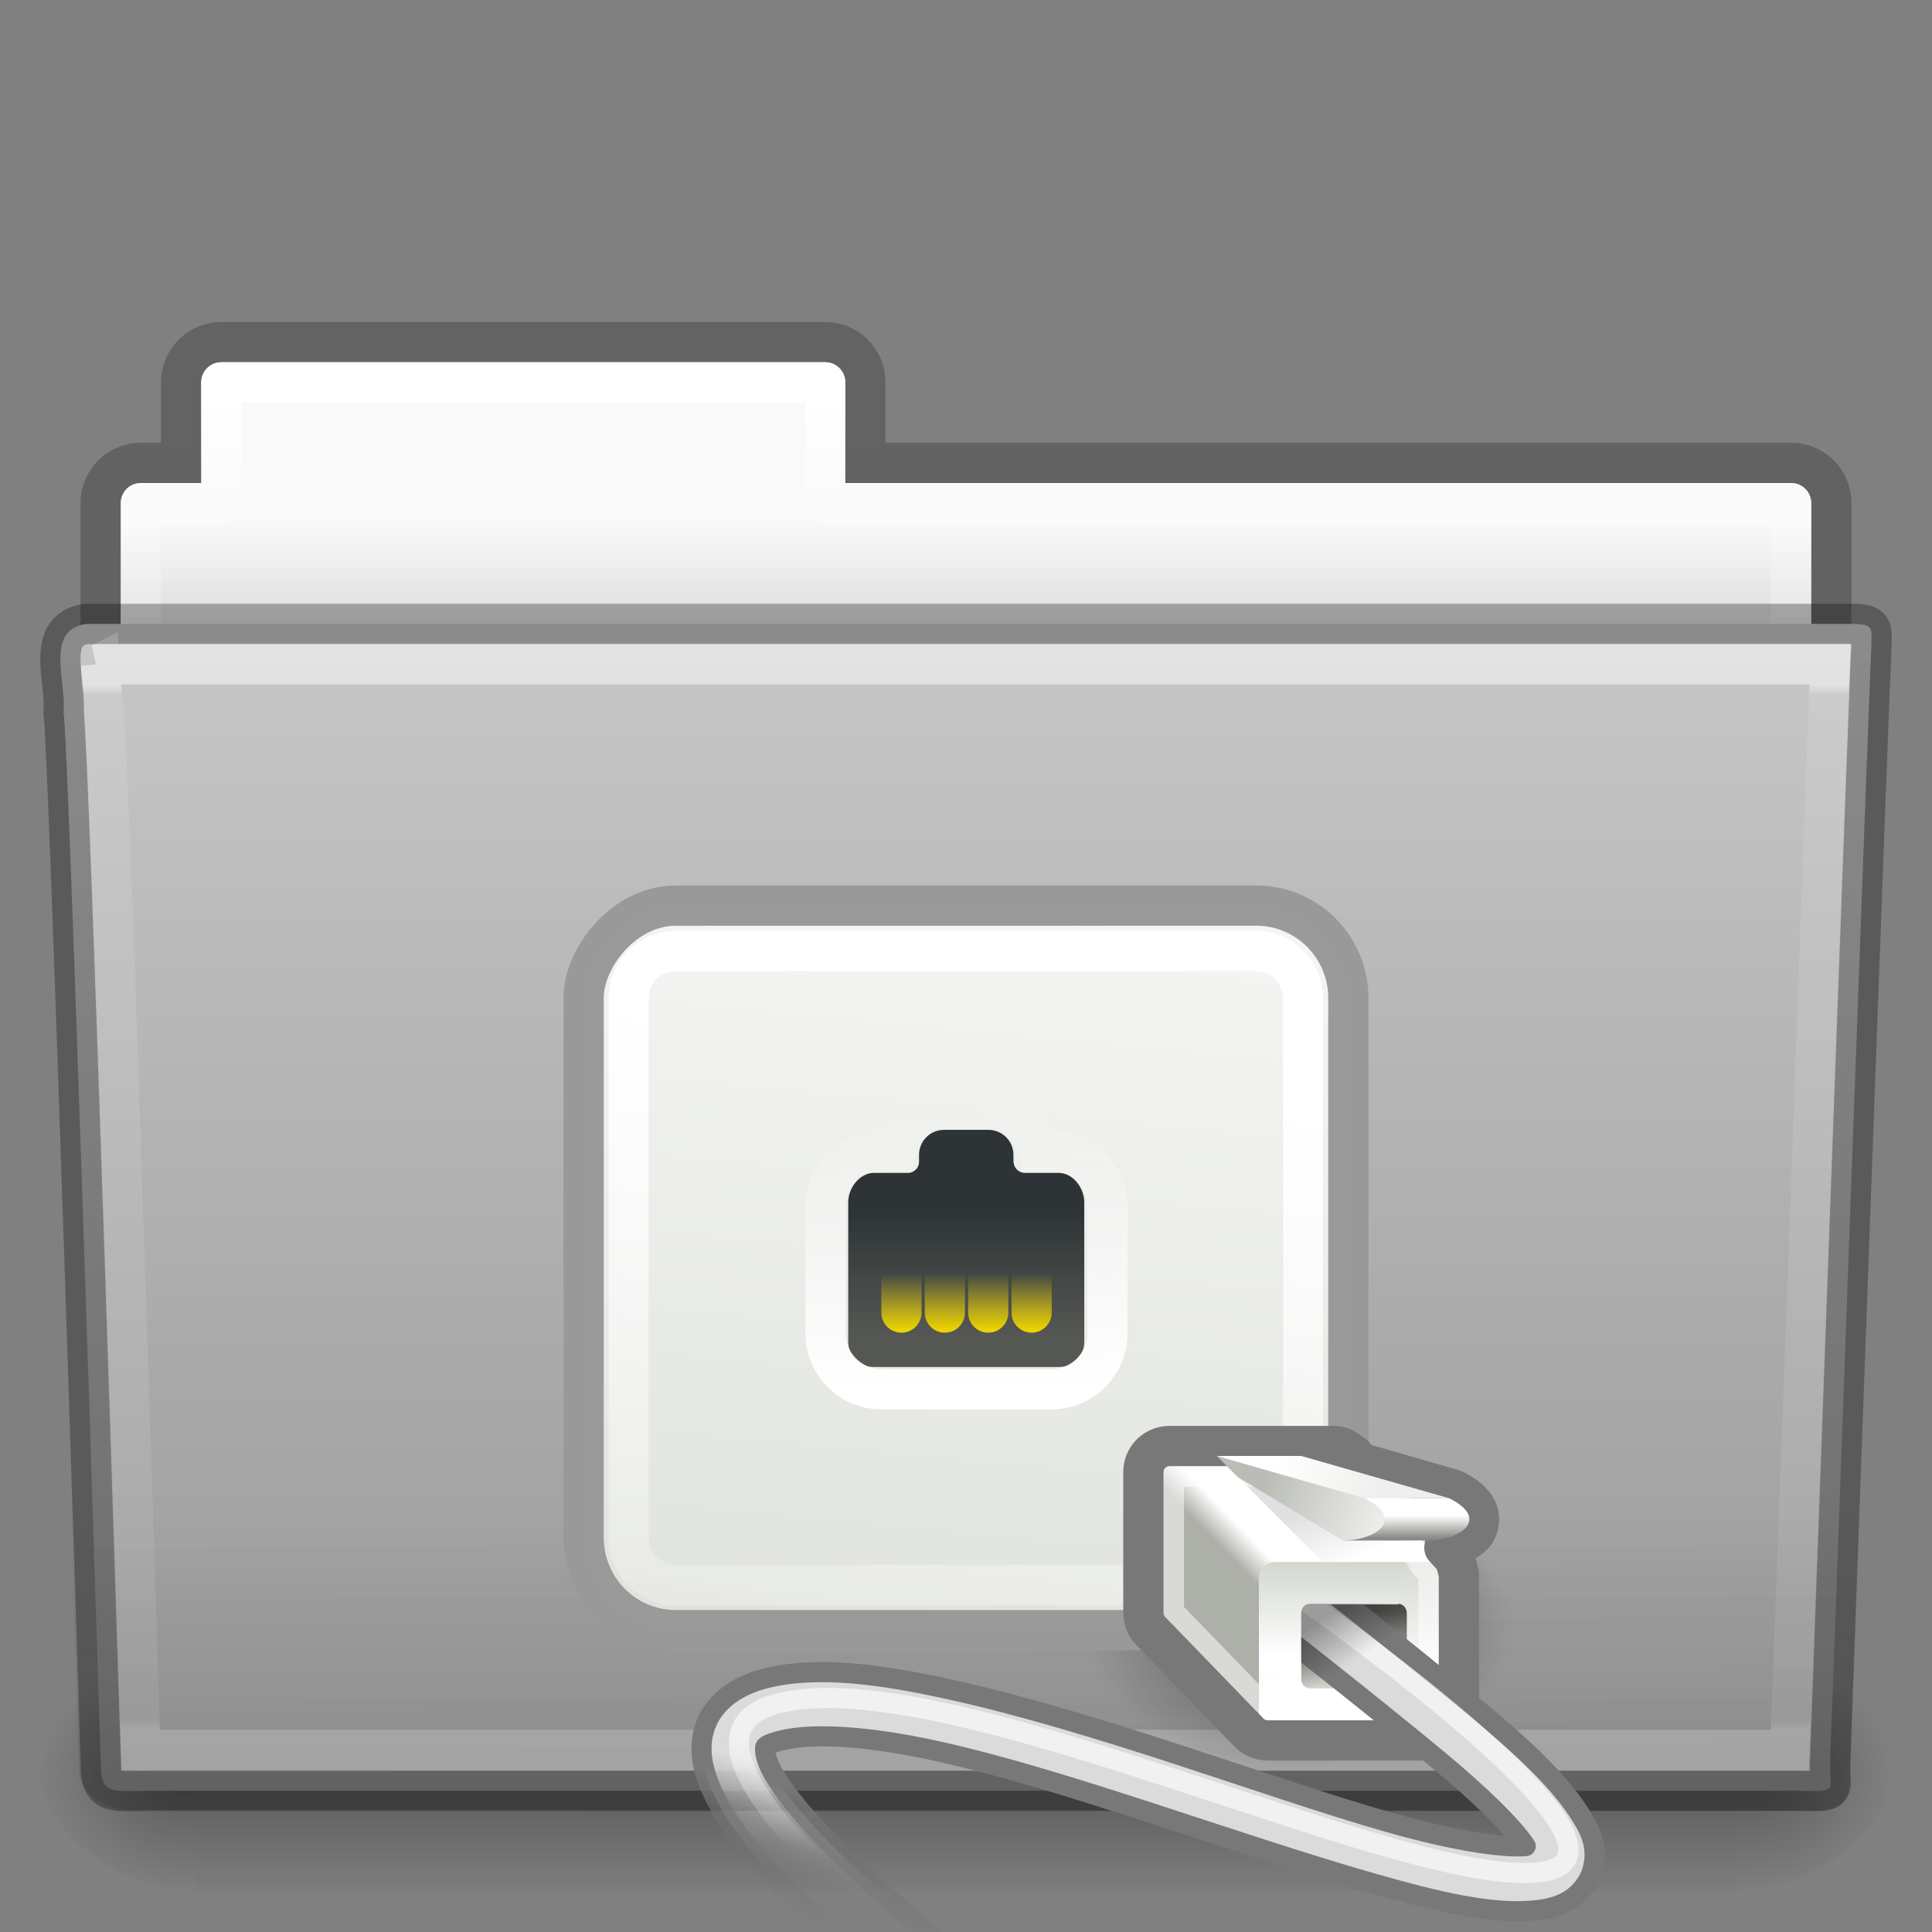 <svg height="48" width="48" xmlns="http://www.w3.org/2000/svg" xmlns:xlink="http://www.w3.org/1999/xlink">
 <rect width="100%" height="100%" fill="#808080" stroke="none"/>
 <linearGradient id="a" gradientTransform="matrix(.892 0 0 1.058 3.121 5.354)" gradientUnits="userSpaceOnUse" x1="42.471" x2="42.471" y1="11.953" y2="35.582">
  <stop offset="0" stop-color="#ffffff"/>
  <stop offset=".01" stop-color="#ffffff" stop-opacity=".235"/>
  <stop offset=".99" stop-color="#ffffff" stop-opacity=".157"/>
  <stop offset="1" stop-color="#ffffff" stop-opacity=".392"/>
 </linearGradient>
 <linearGradient id="b" gradientTransform="matrix(1.145 0 0 .998 -3.466 1.099)" gradientUnits="userSpaceOnUse" x1="22.935" x2="22.809" y1="49.629" y2="36.658">
  <stop offset="0" stop-color="#0a0a0a" stop-opacity=".498"/>
  <stop offset="1" stop-color="#0a0a0a" stop-opacity="0"/>
 </linearGradient>
 <linearGradient id="c" gradientTransform="matrix(1 0 0 1.036 0 -1.589)" gradientUnits="userSpaceOnUse" x1="35.793" x2="35.793" y1="17.118" y2="43.761">
  <stop offset="0" stop-color="#c6c6c6"/>
  <stop offset="1" stop-color="#9a9a9a"/>
 </linearGradient>
 <radialGradient id="d" cx="605.714" cy="486.648" gradientTransform="matrix(-.031 0 0 .025 23.39 31.942)" gradientUnits="userSpaceOnUse" r="117.143" xlink:href="#e"/>
 <linearGradient id="e">
  <stop offset="0"/>
  <stop offset="1" stop-opacity="0"/>
 </linearGradient>
 <radialGradient id="f" cx="605.714" cy="486.648" gradientTransform="matrix(.031 0 0 .025 24.61 31.942)" gradientUnits="userSpaceOnUse" r="117.143" xlink:href="#e"/>
 <linearGradient id="g" gradientTransform="matrix(.079 0 0 .025 -4.693 31.942)" gradientUnits="userSpaceOnUse" x1="302.857" x2="302.857" y1="366.648" y2="609.505">
  <stop offset="0" stop-opacity="0"/>
  <stop offset=".5"/>
  <stop offset="1" stop-opacity="0"/>
 </linearGradient>
 <linearGradient id="h" gradientTransform="matrix(.892 0 0 1.058 3.121 5.354)" gradientUnits="userSpaceOnUse" x1="21.37" x2="21.37" y1="4.248" y2="34.143">
  <stop offset="0" stop-color="#ffffff"/>
  <stop offset=".074" stop-color="#ffffff" stop-opacity=".235"/>
  <stop offset=".99" stop-color="#ffffff" stop-opacity=".157"/>
  <stop offset="1" stop-color="#ffffff" stop-opacity=".392"/>
 </linearGradient>
 <linearGradient id="i" gradientUnits="userSpaceOnUse" x1="12.048" x2="12.048" y1="13" y2="16">
  <stop offset="0" stop-color="#f9f9f9"/>
  <stop offset="1" stop-color="#d8d8d8"/>
 </linearGradient>
 <linearGradient id="j" gradientTransform="matrix(.807 0 0 .834 106.877 -.07)" gradientUnits="userSpaceOnUse" x1="-51.786" x2="-51.786" y1="53.514" y2="3.634">
  <stop offset="0" stop-opacity=".322"/>
  <stop offset="1" stop-opacity=".278"/>
 </linearGradient>
 <linearGradient id="k" gradientTransform="matrix(-.525 0 0 .525 29.704 23.053)" gradientUnits="userSpaceOnUse" x1="-6.406" x2="-7.781" xlink:href="#e" y1="32.438" y2="34.563"/>
 <linearGradient id="l" gradientTransform="matrix(-.59 0 0 .612 31.869 5.138)" gradientUnits="userSpaceOnUse" x1="-4.11" x2="-4.11" xlink:href="#m" y1="58.808" y2="55"/>
 <linearGradient id="m">
  <stop offset="0" stop-color="#ffffff"/>
  <stop offset="1" stop-color="#d3d7cf"/>
 </linearGradient>
 <linearGradient id="n" gradientTransform="matrix(-.525 0 0 .525 40.2 23.053)" gradientUnits="userSpaceOnUse" x1="41.188" x2="42.124" xlink:href="#o" y1="38.313" y2="42.938"/>
 <linearGradient id="o">
  <stop offset="0" stop-color="#ffffff"/>
  <stop offset="1" stop-color="#ffffff" stop-opacity="0"/>
 </linearGradient>
 <linearGradient id="p" gradientTransform="matrix(-.525 0 0 .525 40.2 23.053)" gradientUnits="userSpaceOnUse" x1="37.625" x2="38.875" y1="40.313" y2="45.063">
  <stop offset="0" stop-color="#dbdbdb"/>
  <stop offset="1" stop-color="#a0a0a0" stop-opacity="0"/>
 </linearGradient>
 <linearGradient id="q" gradientTransform="matrix(-.525 0 0 .525 40.2 23.053)" gradientUnits="userSpaceOnUse" x1="38.75" x2="40.125" y1="40.625" y2="46.563">
  <stop offset="0" stop-color="#787878"/>
  <stop offset="1" stop-color="#6c6c6c" stop-opacity="0"/>
 </linearGradient>
 <linearGradient id="r" gradientTransform="matrix(-.586 0 0 .586 42.306 17.819)" gradientUnits="userSpaceOnUse" x1="32.813" x2="32.813" y1="21" y2="26.205">
  <stop offset="0" stop-color="#2e3436"/>
  <stop offset="1" stop-color="#555753"/>
 </linearGradient>
 <linearGradient id="s" gradientTransform="matrix(-.525 0 0 .525 39.675 19.379)" gradientUnits="userSpaceOnUse" x1="28.875" x2="29" xlink:href="#o" y1="29" y2="16"/>
 <linearGradient id="t" gradientUnits="userSpaceOnUse" x1="30.313" x2="30.313" y1="27.313" y2="24.688">
  <stop offset="0" stop-color="#edd400"/>
  <stop offset="1" stop-color="#edd400" stop-opacity="0"/>
 </linearGradient>
 <linearGradient id="u" gradientTransform="matrix(-.525 0 0 .54 31.803 9.858)" gradientUnits="userSpaceOnUse" x1="-3.536" x2="-3.536" y1="55.867" y2="59.445">
  <stop offset="0" stop-color="#555753"/>
  <stop offset="1" stop-color="#d3d7cf"/>
 </linearGradient>
 <linearGradient id="v" gradientTransform="matrix(-.525 0 0 .525 31.803 10.457)" gradientUnits="userSpaceOnUse" x1="-5.969" x2="-5.969" y1="52.875" y2="51.812">
  <stop offset="0" stop-color="#888a85"/>
  <stop offset="1" stop-color="#ffffff"/>
 </linearGradient>
 <linearGradient id="w" gradientTransform="matrix(-.525 0 0 .525 31.803 10.457)" gradientUnits="userSpaceOnUse" x1="-5.082" x2=".265" y1="50.519" y2="49.458">
  <stop offset="0" stop-color="#eeeeec"/>
  <stop offset="1" stop-color="#ffffff"/>
 </linearGradient>
 <linearGradient id="x" gradientTransform="matrix(-.525 0 0 .525 31.803 10.457)" gradientUnits="userSpaceOnUse" x1="-4.685" x2=".884" y1="52.64" y2="50.563">
  <stop offset="0" stop-color="#eeeeec"/>
  <stop offset="1" stop-color="#babdb6"/>
 </linearGradient>
 <linearGradient id="y" gradientTransform="matrix(-.525 0 0 .525 31.803 10.457)" gradientUnits="userSpaceOnUse" x1="-1.989" x2="-3.359" xlink:href="#e" y1="51.138" y2="54"/>
 <linearGradient id="z" gradientUnits="userSpaceOnUse" x1="1.626" x2=".822" y1="55.219" y2="54.416">
  <stop offset="0" stop-color="#adb0a8"/>
  <stop offset="1" stop-color="#ffffff"/>
 </linearGradient>
 <linearGradient id="A" gradientTransform="matrix(.964 0 0 .972 -.25 1.694)" gradientUnits="userSpaceOnUse" x1="-4.221" x2="-4.221" xlink:href="#m" y1="59.879" y2="54.708"/>
 <linearGradient id="B" gradientTransform="matrix(1.187 0 0 1.2 -17.281 21.9)" gradientUnits="userSpaceOnUse" x1="-7.975" x2="-11.006" y1="25.357" y2="-6.568">
  <stop offset="0" stop-color="#d3d7cf"/>
  <stop offset="1" stop-color="#ffffff"/>
 </linearGradient>
 <linearGradient id="C" gradientUnits="userSpaceOnUse" x1="-7.852" x2="-5.51" xlink:href="#o" y1="3.755" y2="18.938"/>
 <radialGradient id="D" cx="14.363" cy="34.786" gradientTransform="matrix(-.607 0 0 .403 40.982 26.354)" gradientUnits="userSpaceOnUse" r="8.795" xlink:href="#e"/>
 <path d="m5.5 8.5c-.554 0-1 .446-1 1l0 2-1 0c-.554 0-1 .446-1 1l0 6c0 .554.446 1 1 1l41 0c .554 0 1-.446 1-1l0-6c0-.554-.446-1-1-1l-23 0 0-2c0-.554-.446-1-1-1l-15 0z" fill="none" opacity=".8" overflow="visible" stroke="url(#j)"/>
 <path d="m5.5 9c-.277 0-.5.223-.5.5l0 2.5-1.5 0c-.277 0-.5.223-.5.5l0 6c0 .277.223.5.5.5l41 0c .277 0 .5-.223.5-.5l0-6c0-.277-.223-.5-.5-.5l-23.5 0 0-2.5c0-.277-.223-.5-.5-.5l-15 0z" fill="url(#i)" overflow="visible"/>
 <path d="m5.5 9.5l0 3-2 0 0 7 41 0 0-7-24 0 0-3-15 0z" fill="none" overflow="visible" stroke="url(#h)" stroke-linecap="round" stroke-linejoin="round"/>
 <path d="m4.833 41h38.333v6h-38.333z" fill="url(#g)" opacity=".3" overflow="visible"/>
 <path d="m43.167 41c0 0 0 6 0 6 1.586.011 3.833-1.344 3.833-3 0-1.656-1.769-2.999-3.833-2.999z" fill="url(#f)" opacity=".3" overflow="visible"/>
 <path d="m4.833 41c0 0 0 6 0 6-1.586.011-3.833-1.344-3.833-3 0-1.656 1.769-2.999 3.833-2.999z" fill="url(#d)" opacity=".3" overflow="visible"/>
 <path d="m2.163 15.5c-1.072.128-.5 1.454-.585 2.2.124.482.927 26.176.927 26.176 0 .741.352.616 1.243.616 13.189 0 27.773 0 40.961 0 .96.023.757.012.757-.627 0 0 .993-27.354 1.028-27.781 0-.449.09-.583-.473-.583-14.084 0-29.775 0-43.859 0z" fill="url(#c)"/>
 <path d="m2.058 16.065l43.896 0c.634 0 1.045.445 1.045.997l-1.032 26.96c.015.699-.209.977-.946.962l-41.781-.018c-.634 0-1.274-.413-1.274-.966l-.954-26.939c0-.553.411-.998 1.045-.998z" fill="url(#b)" opacity=".4"/>
 <path d="m2.5 17.5c.017.176.022.518.031.875.023.086.026.059.031.094.011.067.027.138.031.188.006.075-.007.173 0 .281.013.216.045.511.062.875.034.728.078 1.709.125 2.906.094 2.395.203 5.556.312 8.688.212 6.075.395 11.738.406 12.094.123.004.071 0 .25 0l40.719 0c .012-.329.253-6.427.5-12.906.127-3.326.245-6.685.344-9.219.049-1.267.094-2.332.125-3.094.013-.329.022-.573.031-.781l-42.969 0z" style="opacity:.5;fill:none;stroke-width:.981;stroke-linecap:round;stroke:url(#a)" transform="matrix(1 0 0 1.038 0 -1.67)"/>
 <path d="m2.163 15.5c-1.072.128-.5 1.454-.585 2.2.124.482.927 26.176.927 26.176 0 .741.352.616 1.243.616 13.189 0 27.773 0 40.961 0 .96.023.757.012.757-.627 0 0 .993-27.354 1.028-27.781 0-.449.09-.583-.473-.583-14.084 0-29.775 0-43.859 0z" fill="none" opacity=".3" stroke="#000000" stroke-linecap="round" stroke-linejoin="round"/>
 <g transform="translate(0 -0)">
  <path d="m37.576 29.35h-1.574-1.05 1.574z" fill="#ffffff" fill-rule="evenodd"/>
  <path d="m26.933 40.39c-0 1.96 2.388 3.549 5.335 3.549 2.947 0 5.336-1.589 5.335-3.549 0-1.96-2.388-3.549-5.335-3.549-2.947 0-5.336 1.589-5.335 3.549z" fill="url(#D)" fill-rule="evenodd" opacity=".459"/>
  <g stroke-dashoffset=".7" stroke-linecap="round" stroke-linejoin="round" stroke-opacity=".992" transform="translate(-1 -0)">
   <rect fill="url(#B)" fill-rule="evenodd" height="18" rx="2.285" ry="2.3" stroke="#999999" stroke-width="1" transform="scale(-1 1)" width="19" x="-34.5" y="22.5"/>
   <path d="m-12.5 1.5c-.573 0-1 .427-1 1v11c0 .573.427 1 1 1h12c .573 0 1-.427 1-1v-11c0-.573-.427-1-1-1z" fill="none" stroke="url(#C)" stroke-width=".83" transform="matrix(-1.197 0 0 1.212 17.216 21.808)"/>
  </g>
  <g fill-rule="evenodd" transform="matrix(-.612 0 0 .63 31.716 4.055)">
   <path d="m-2.344 51c-.205 0-.381.101-.5.25l-4.016 4c-.035.132-.099.271-.141.406v5.521c0 .364.297.656.656.656h6.688c.18 0 .351-.069.469-.188l4-4c .117-.119.188-.287.188-.469v-5.521c0-.182-.07-.35-.188-.469-.119-.119-.289-.188-.469-.188z" fill="url(#z)"/>
   <path d="m-6.374 55.167h6.462c.347 0 .626.285.626.638v5.391c0 .353-.279.638-.626.638h-6.462c-.347 0-.626-.285-.626-.638v-5.391c0-.353.279-.638.626-.638z" fill="url(#A)"/>
  </g>
  <path d="m32.328 36.173l2.624 2.624h-2.099l-2.624-2.624z" fill="url(#y)" fill-rule="evenodd" opacity=".123"/>
  <path d="m30.229 36.173l4.986 2.099h-1.837l-2.624-1.574z" fill="#babdb6" fill-rule="evenodd"/>
  <path d="m33.148 36.435c.013 0 .029.003.082.066.016.012.032.023.049.033.01.011.021.022.033.033.01.011.021.022.033.033h.016c.01.011.021.022.033.033l.098.098c.056.053.123.092.197.115l2.23.64c.21.109.28.183.312.246 0.0.001-.018.071 0 .049-.043.052-.189.132-.443.18-.178.036-.324.165-.381.338-.058.173-.018.363.103.499l.18.197c.01.046.028.089.049.164.004.014-.004.018 0 .033v3.411c0 .028-0.0.061-.033.098-.017.019-.054.033-.082.033h-4.116c-.049 0-.088-.005-.115-.033 0-.005 0-.011 0-.016l-2.444-2.526c-.027-.028-.033-.042-.033-.098v-3.477c0-.057.005-.086.033-.115.019-.02.081-.033.098-.033h4.1z" style="opacity:.534;fill:none;stroke:#ffffff;stroke-width:1;stroke-linecap:round;stroke-linejoin:round;stroke-dashoffset:.7"/>
  <path d="m33.148 35.927c.203 0 .363.115.476.246l.016-.016.016.033.18.164 2.23.64c.017.004.033.009.049.016.288.144.473.291.574.492.101.201.061.455-.066.607-.172.207-.45.29-.738.344l.213.23c.03.027.052.061.066.098.016.064.037.166.066.262.009.021.014.043.016.066v3.493c0 .157-.059.305-.164.426-.105.121-.268.213-.459.213h-4.116c-.17 0-.345-.061-.476-.197l-2.444-2.526c-.119-.123-.18-.283-.18-.459v-3.477c0-.176.062-.336.18-.459.117-.12.289-.197.459-.197h4.1z" style="fill:none;stroke:#787878;stroke-width:1;stroke-linecap:round;stroke-linejoin:round;stroke-dashoffset:.7"/>
  <path d="m30.229 36.173l5.773 1.312-1.05.787h-1.574l-2.624-1.574z" fill="url(#x)" fill-rule="evenodd"/>
  <path d="m32.328 36.173l3.674 1.05h-2.099l-3.674-1.05z" fill="url(#w)" fill-rule="evenodd"/>
  <path d="m36.002 37.222h-1.949-.151c1.05.525.262 1.05-.525 1.05h2.099c.787 0 1.574-.525.525-1.05z" fill="url(#v)" fill-rule="evenodd"/>
  <path d="m34.739 39.847h-2.198c-.118 0-.213.102-.213.23v1.64c0 .127.095.23.213.23h2.198c.118 0 .213-.102.213-.23v-1.64c0-.127-.095-.23-.213-.23z" fill="url(#u)" fill-rule="evenodd"/>
  <g transform="translate(-1 -0)">
   <path d="m25.556 28.071c.345 0 .623.278.623.622v.155c0 .158.124.293.293.293h.843c.345 0 .623.379.623.724v3.475c0 .344-.278.622-.623.622h-4.618c-.345 0-.623-.278-.623-.622v-3.475c0-.344.278-.724.623-.724h.843c.141.009.293-.1.293-.284v-.164c0-.344.278-.622.623-.622z" fill="url(#r)" fill-rule="evenodd"/>
   <path d="m23.688 27.781c-.627 0-1.085.484-1.219 1.062h-.344c-.724 0-1.344.581-1.344 1.312v3.094c0 .732.612 1.344 1.344 1.344h4.125c.732 0 1.344-.612 1.344-1.344v-3.094c0-.732-.62-1.312-1.344-1.312h-.312c-.139-.582-.623-1.062-1.25-1.062z" fill="none" stroke="url(#s)" stroke-dashoffset=".7" stroke-linecap="round" stroke-width=".973" transform="matrix(1.028 0 0 1.028 .147 -1.046)"/>
   <g fill="none" stroke="url(#t)" stroke-linecap="round" stroke-width="1.854" transform="matrix(-.539 0 0 .539 40.914 18.327)">
    <path d="m26.5 26.5v-2" stroke="url(#t)"/>
    <path d="m28.5 26.5v-2" stroke="url(#t)"/>
    <path d="m30.5 26.5v-2" stroke="url(#t)"/>
    <path d="m32.5 26.5v-2" stroke="url(#t)"/>
   </g>
  </g>
  <path d="m32.492 39.092c0 0 2.199 1.715 4.248 3.411 1.025.848 1.941 1.69 2.476 2.509.268.409.518.852.344 1.46-.087.304-.321.588-.574.738-.253.15-.503.213-.787.246-1.115.129-2.483-.207-4.116-.672-1.634-.466-3.5-1.093-5.379-1.706-1.879-.613-3.777-1.21-5.428-1.574-1.652-.364-3.062-.464-3.87-.262-.383.096-.391.158-.394.164-.002.006-.034.176.115.492.297.632 1.178 1.636 2.198 2.591 2.039 1.911 4.641 3.739 4.641 3.739l-.918 1.279c0 0-2.646-1.846-4.805-3.87-1.08-1.012-2.036-2.042-2.526-3.083-.245-.52-.408-1.109-.18-1.706.227-.597.809-.981 1.476-1.148 1.291-.323 2.857-.107 4.608.279 1.751.386 3.683.974 5.576 1.591 1.893.617 3.741 1.257 5.314 1.706 1.528.436 2.78.64 3.395.59-.325-.497-1.205-1.34-2.181-2.148-1.953-1.617-4.182-3.346-4.182-3.346z" fill="url(#p)" fill-rule="evenodd" stroke="url(#q)" stroke-linejoin="round" stroke-width=".5"/>
  <path d="m31.975 39.463c0 0 9.676 6.658 6.265 7.052-3.411.394-14.695-5.248-18.893-4.198-4.198 1.05 6.298 8.397 6.298 8.397" fill="none" opacity=".6" stroke="url(#n)" stroke-width=".5"/>
  <path d="m34.906 38.813l-.167 1.05h-2.198c-.118 0-.213.102-.213.23v1.64l-1.05-.164v-2.345c0-.223.165-.41.377-.41z" fill="url(#l)" fill-rule="evenodd"/>
  <path d="m34.739 39.847h-2.198c-.118 0-.213.102-.213.23v1.64c0 .127.095.23.213.23h2.198c.118 0 .213-.102.213-.23v-1.64c0-.127-.095-.23-.213-.23z" fill="url(#k)" fill-rule="evenodd" opacity=".354"/>
 </g>
</svg>
